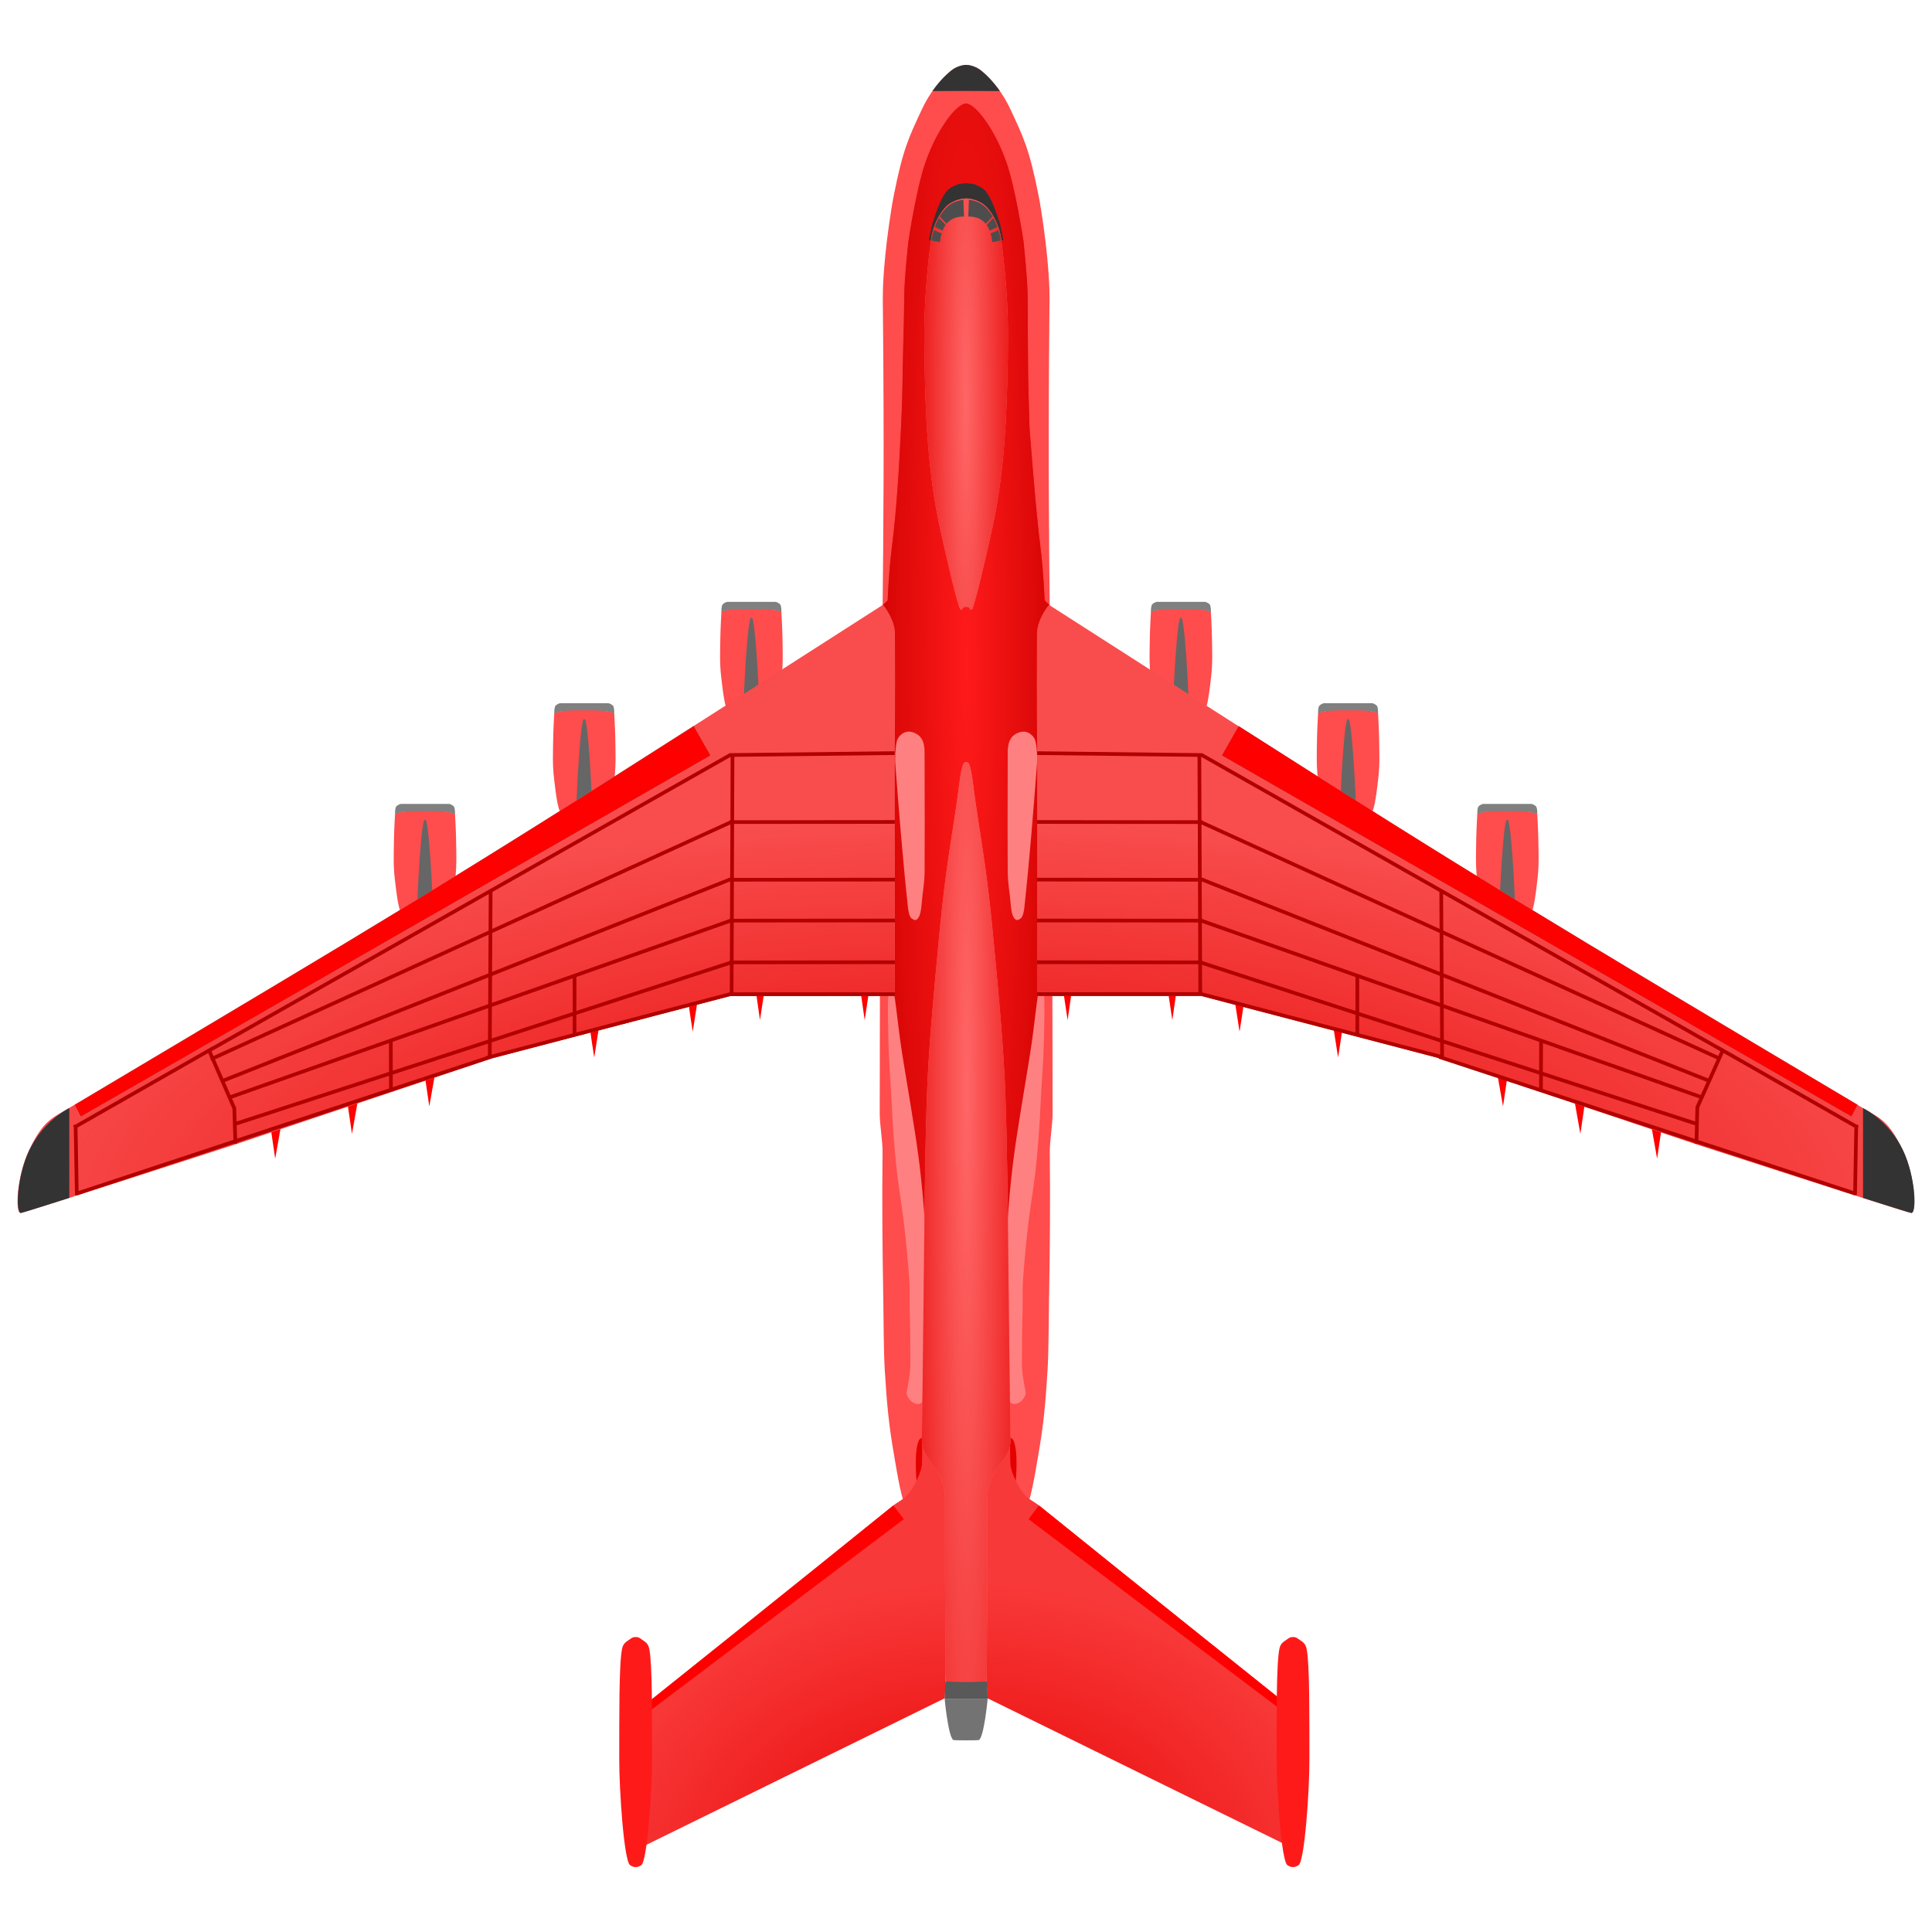 <?xml version="1.0" encoding="UTF-8" standalone="no"?>
<!-- Created with Inkscape (http://www.inkscape.org/) -->

<svg
   width="210mm"
   height="210mm"
   viewBox="0 0 210 210"
   version="1.1"
   id="svg1"
   xml:space="preserve"
   inkscape:version="1.3.2 (091e20e, 2023-11-25, custom)"
   sodipodi:docname="carrier_red.svg"
   xmlns:inkscape="http://www.inkscape.org/namespaces/inkscape"
   xmlns:sodipodi="http://sodipodi.sourceforge.net/DTD/sodipodi-0.dtd"
   xmlns:xlink="http://www.w3.org/1999/xlink"
   xmlns="http://www.w3.org/2000/svg"
   xmlns:svg="http://www.w3.org/2000/svg"><sodipodi:namedview
     id="namedview1"
     pagecolor="#ffffff"
     bordercolor="#000000"
     borderopacity="0.25"
     inkscape:showpageshadow="2"
     inkscape:pageopacity="0.0"
     inkscape:pagecheckerboard="0"
     inkscape:deskcolor="#d1d1d1"
     inkscape:document-units="mm"
     showguides="true"
     inkscape:zoom="0.70710678"
     inkscape:cx="2.1213204"
     inkscape:cy="246.78027"
     inkscape:window-width="3440"
     inkscape:window-height="1417"
     inkscape:window-x="-8"
     inkscape:window-y="-8"
     inkscape:window-maximized="1"
     inkscape:current-layer="layer1" /><defs
     id="defs1"><linearGradient
       id="linearGradient17"
       inkscape:collect="always"><stop
         style="stop-color:#e50000;stop-opacity:1;"
         offset="0"
         id="stop17" /><stop
         style="stop-color:#e50000;stop-opacity:0.25;"
         offset="1"
         id="stop18" /></linearGradient><linearGradient
       id="linearGradient9"
       inkscape:collect="always"><stop
         style="stop-color:#ff1a1a;stop-opacity:1;"
         offset="0"
         id="stop9" /><stop
         style="stop-color:#cc0000;stop-opacity:1;"
         offset="1"
         id="stop16" /></linearGradient><linearGradient
       id="linearGradient583"
       inkscape:collect="always"><stop
         style="stop-color:#ff6666;stop-opacity:1;"
         offset="0"
         id="stop584" /><stop
         style="stop-color:#e50000;stop-opacity:1;"
         offset="1"
         id="stop585" /></linearGradient><linearGradient
       id="linearGradient581"
       inkscape:collect="always"><stop
         style="stop-color:#ff6666;stop-opacity:1;"
         offset="0"
         id="stop582" /><stop
         style="stop-color:#e50000;stop-opacity:1;"
         offset="1"
         id="stop583" /></linearGradient><linearGradient
       id="linearGradient580"
       inkscape:collect="always"><stop
         style="stop-color:#e50000;stop-opacity:1;"
         offset="0"
         id="stop580" /><stop
         style="stop-color:#e50000;stop-opacity:0.247;"
         offset="1"
         id="stop581" /></linearGradient><inkscape:path-effect
       effect="bspline"
       id="path-effect729"
       is_visible="true"
       lpeversion="1"
       weight="33.333"
       steps="2"
       helper_size="0"
       apply_no_weight="true"
       apply_with_weight="true"
       only_selected="false"
       uniform="false" /><inkscape:path-effect
       effect="bspline"
       id="path-effect1385"
       is_visible="true"
       lpeversion="1"
       weight="33.333"
       steps="2"
       helper_size="0"
       apply_no_weight="true"
       apply_with_weight="true"
       only_selected="false"
       uniform="false" /><inkscape:path-effect
       effect="bspline"
       id="path-effect312"
       is_visible="true"
       lpeversion="1"
       weight="33.333"
       steps="2"
       helper_size="0"
       apply_no_weight="true"
       apply_with_weight="true"
       only_selected="false"
       uniform="false" /><inkscape:path-effect
       effect="bspline"
       id="path-effect50"
       is_visible="true"
       lpeversion="1"
       weight="33.333"
       steps="2"
       helper_size="0"
       apply_no_weight="true"
       apply_with_weight="true"
       only_selected="false"
       uniform="false" /><inkscape:path-effect
       effect="bspline"
       id="path-effect52"
       is_visible="true"
       lpeversion="1"
       weight="33.333"
       steps="2"
       helper_size="0"
       apply_no_weight="true"
       apply_with_weight="true"
       only_selected="false"
       uniform="false" /><inkscape:path-effect
       effect="bspline"
       id="path-effect54"
       is_visible="true"
       lpeversion="1"
       weight="33.333"
       steps="2"
       helper_size="0"
       apply_no_weight="true"
       apply_with_weight="true"
       only_selected="false"
       uniform="false" /><radialGradient
       inkscape:collect="always"
       xlink:href="#linearGradient580"
       id="radialGradient581"
       cx="105.072"
       cy="258.607"
       fx="105.072"
       fy="258.607"
       r="103.08"
       gradientTransform="matrix(1.073,0,0,0.416,-7.641,39.933)"
       gradientUnits="userSpaceOnUse" /><radialGradient
       inkscape:collect="always"
       xlink:href="#linearGradient581"
       id="radialGradient583"
       cx="105.027"
       cy="188.044"
       fx="105.027"
       fy="188.044"
       r="4.817"
       gradientTransform="matrix(1.687,0,0,38.723,-72.117,-7147.383)"
       gradientUnits="userSpaceOnUse" /><radialGradient
       inkscape:collect="always"
       xlink:href="#linearGradient583"
       id="radialGradient585"
       cx="105.027"
       cy="99.841"
       fx="105.027"
       fy="99.841"
       r="4.55"
       gradientTransform="matrix(1.452,5.9446328e-6,-9.2485098e-5,22.595,-47.499,-2196.489)"
       gradientUnits="userSpaceOnUse" /><radialGradient
       inkscape:collect="always"
       xlink:href="#linearGradient9"
       id="radialGradient17"
       cx="105.027"
       cy="128.093"
       fx="105.027"
       fy="128.093"
       r="9.062"
       gradientTransform="matrix(1.263,0,0,14.196,-27.598,-1730.739)"
       gradientUnits="userSpaceOnUse" /><radialGradient
       inkscape:collect="always"
       xlink:href="#linearGradient17"
       id="radialGradient18"
       cx="105.027"
       cy="274.624"
       fx="105.027"
       fy="274.624"
       r="35.413"
       gradientTransform="matrix(1.19,0,0,0.897,-19.984,-27.181)"
       gradientUnits="userSpaceOnUse" /></defs><g
     inkscape:label="Слой 1"
     inkscape:groupmode="layer"
     id="layer1"><g
       id="g1"
       transform="translate(-0.01,-15.51)"><path
         id="path57"
         style="fill:#ff4c4c;fill-opacity:1;stroke:none;stroke-width:1.168;stroke-linecap:round;stroke-linejoin:round;paint-order:markers fill stroke"
         d="m 103.42,23.16 c -1.359,1.132 -2.446,2.606 -3.192,4.21 -1.389,2.982 -2.058,4.257 -3.075,9.425 -0.348,1.767 -0.739,4.662 -0.912,6.454 -0.325,3.367 -0.28,4.284 -0.261,6.243 0.279,29.827 -0.305,31.513 -0.347,87.091 -8.98e-4,1.189 0.32,2.958 0.306,4.174 -0.062,5.486 -0.016,10.501 0.08,15.973 0.036,2.059 0.034,5.697 0.164,7.753 0.223,3.546 0.404,5.745 1.016,9.244 0.294,1.684 0.872,5.472 1.416,5.618 1.813,0.486 4.761,0.214 6.413,0.007 1.652,0.207 4.6,0.479 6.413,-0.007 0.544,-0.146 1.122,-3.934 1.416,-5.618 0.612,-3.5 0.793,-5.699 1.016,-9.244 0.129,-2.055 0.128,-5.693 0.164,-7.753 0.096,-5.472 0.142,-10.487 0.08,-15.973 -0.014,-1.217 0.306,-2.986 0.305,-4.174 -0.042,-55.578 -0.625,-57.265 -0.346,-87.091 0.018,-1.958 0.064,-2.875 -0.261,-6.243 -0.173,-1.793 -0.564,-4.687 -0.912,-6.454 -1.017,-5.168 -1.687,-6.442 -3.075,-9.425 -0.747,-1.603 -1.833,-3.077 -3.192,-4.21 -0.653,-0.544 -1.535,-0.594 -1.607,-0.594 -0.072,0 -0.954,0.05 -1.607,0.594 z"
         sodipodi:nodetypes="ssssssssssscssscscssssscs"
         inkscape:label="Нижняя основа" /><path
         id="path585"
         style="fill:#ff1a1a;fill-opacity:1;stroke:none;stroke-width:1.168;stroke-linecap:round;stroke-linejoin:round;paint-order:markers fill stroke"
         inkscape:label="Верхняя средняя основа"
         d="m 105.004,26.764 c -0.992,0 -3.122,2.705 -4.429,6.478 -0.919,2.653 -1.751,7.98 -1.816,8.445 0,0 -0.451,3.944 -0.462,6.026 -0.014,2.736 -0.136,5.701 -0.169,8.437 -0.024,1.957 -0.081,3.767 -0.175,5.718 -0.21,4.327 -0.454,8.786 -0.994,13.084 -0.356,2.834 -0.463,5.827 -0.463,5.827 l -0.531,0.508 0.853,48.085 3.461,18.709 4.57,0.482 v 0.038 l 0.178,-0.019 0.178,0.019 v -0.038 l 4.57,-0.482 3.461,-18.709 0.853,-48.085 -0.531,-0.508 c 0,0 -0.107,-2.992 -0.463,-5.827 -0.54,-4.299 -1.181,-12.944 -1.181,-12.944 0,0 -0.128,-3.996 -0.152,-5.952 -0.033,-2.735 -0.039,-5.513 -0.053,-8.25 -0.011,-2.081 -0.455,-6.111 -0.455,-6.111 -0.072,-0.473 -0.903,-5.801 -1.822,-8.454 -1.308,-3.773 -3.436,-6.478 -4.429,-6.478 z"
         sodipodi:nodetypes="ssccssscccccccccccccsccscsss" /><path
         id="path9"
         style="fill:url(#radialGradient17);stroke:none;stroke-width:1.168;stroke-linecap:round;stroke-linejoin:round;paint-order:markers fill stroke"
         inkscape:label="Градиент верхней средней основы"
         d="m 105.004,26.764 c -0.992,0 -3.122,2.705 -4.429,6.478 -0.919,2.653 -1.751,7.98 -1.816,8.445 0,0 -0.451,3.944 -0.462,6.026 -0.014,2.736 -0.136,5.701 -0.169,8.437 -0.024,1.957 -0.081,3.767 -0.175,5.718 -0.21,4.327 -0.454,8.786 -0.994,13.084 -0.356,2.834 -0.463,5.827 -0.463,5.827 l -0.531,0.508 0.853,48.085 3.461,18.709 4.57,0.482 v 0.038 l 0.178,-0.019 0.178,0.019 v -0.038 l 4.57,-0.482 3.461,-18.709 0.853,-48.085 -0.531,-0.508 c 0,0 -0.107,-2.992 -0.463,-5.827 -0.54,-4.299 -1.181,-12.944 -1.181,-12.944 0,0 -0.128,-3.996 -0.152,-5.952 -0.033,-2.735 -0.039,-5.513 -0.053,-8.25 -0.011,-2.081 -0.455,-6.111 -0.455,-6.111 -0.072,-0.473 -0.903,-5.801 -1.822,-8.454 -1.308,-3.773 -3.436,-6.478 -4.429,-6.478 z"
         sodipodi:nodetypes="ssccssscccccccccccccsccscsss" /><path
         id="path3"
         style="fill:#ff4c4c;fill-opacity:1;stroke:none;stroke-width:1.168;stroke-linecap:round;stroke-linejoin:round;paint-order:markers fill stroke"
         d="m 81.658,81.239 v 0.012 l -3.23,0.714 c 0,0 -0.108,1.861 -0.119,2.784 -0.018,1.438 -0.09,2.805 0.089,4.317 0.14,1.18 0.388,3.533 0.754,3.745 0.195,0.112 2.358,0.19 2.507,0.195 v 0.002 c 0,0 0.024,-10e-4 0.025,-10e-4 0.001,5e-5 0.025,10e-4 0.025,10e-4 v -0.002 c 0.149,-0.005 2.313,-0.083 2.507,-0.195 0.367,-0.212 0.614,-2.565 0.754,-3.745 0.179,-1.512 0.108,-2.879 0.089,-4.317 -0.012,-0.923 -0.119,-2.784 -0.119,-2.784 l -3.23,-0.714 v -0.012 l -0.026,0.006 z m 46.685,0 v 0.012 l -3.23,0.714 c 0,0 -0.107,1.861 -0.119,2.784 -0.018,1.438 -0.09,2.805 0.089,4.317 0.14,1.18 0.387,3.533 0.754,3.745 0.195,0.112 2.359,0.19 2.507,0.195 v 0.002 c 0,0 0.024,-9.8e-4 0.025,-10e-4 0.001,1e-5 0.025,10e-4 0.025,10e-4 v -0.002 c 0.149,-0.005 2.312,-0.083 2.507,-0.195 0.367,-0.212 0.615,-2.565 0.754,-3.745 0.179,-1.512 0.108,-2.879 0.089,-4.317 -0.012,-0.923 -0.119,-2.784 -0.119,-2.784 l -3.23,-0.714 v -0.012 l -0.027,0.006 z m -64.854,11.016 v 0.012 l -3.23,0.714 c 0,0 -0.108,1.861 -0.119,2.784 -0.018,1.438 -0.09,2.805 0.089,4.317 0.14,1.18 0.388,3.533 0.754,3.745 0.195,0.112 2.358,0.19 2.507,0.195 v 0.002 c 0,0 0.024,-0.001 0.025,-0.001 0.001,5e-5 0.025,0.001 0.025,0.001 v -0.002 c 0.149,-0.005 2.313,-0.083 2.507,-0.195 0.367,-0.212 0.614,-2.565 0.754,-3.745 0.179,-1.512 0.108,-2.879 0.089,-4.317 -0.012,-0.923 -0.119,-2.784 -0.119,-2.784 l -3.23,-0.714 v -0.012 l -0.026,0.006 z m 83.024,0 v 0.012 l -3.23,0.714 c 0,0 -0.107,1.861 -0.119,2.784 -0.018,1.438 -0.09,2.805 0.089,4.317 0.14,1.18 0.387,3.533 0.754,3.745 0.195,0.112 2.359,0.19 2.507,0.195 v 0.002 c 0,0 0.024,-9.8e-4 0.025,-0.001 0.001,1e-5 0.025,0.001 0.025,0.001 v -0.002 c 0.149,-0.005 2.312,-0.083 2.507,-0.195 0.367,-0.212 0.615,-2.565 0.754,-3.745 0.179,-1.512 0.108,-2.879 0.089,-4.317 -0.012,-0.923 -0.119,-2.784 -0.119,-2.784 l -3.23,-0.714 v -0.012 l -0.027,0.006 z M 46.183,103.2 v 0.012 l -3.23,0.714 c 0,0 -0.108,1.861 -0.119,2.784 -0.018,1.438 -0.09,2.805 0.089,4.317 0.14,1.18 0.388,3.533 0.754,3.745 0.195,0.112 2.358,0.19 2.507,0.195 v 0.002 c 0,0 0.024,-9.9e-4 0.025,-0.001 0.001,5e-5 0.025,0.001 0.025,0.001 v -0.002 c 0.149,-0.005 2.313,-0.083 2.507,-0.195 0.367,-0.212 0.614,-2.565 0.754,-3.745 0.179,-1.512 0.108,-2.879 0.089,-4.317 -0.012,-0.923 -0.119,-2.784 -0.119,-2.784 l -3.23,-0.714 v -0.012 l -0.026,0.006 z m 117.636,0 v 0.012 l -3.23,0.714 c 0,0 -0.107,1.861 -0.119,2.784 -0.018,1.438 -0.09,2.805 0.089,4.317 0.14,1.18 0.387,3.533 0.754,3.745 0.195,0.112 2.359,0.19 2.507,0.195 v 0.002 c 0,0 0.024,-9.9e-4 0.025,-0.001 0.001,1e-5 0.025,0.001 0.025,0.001 v -0.002 c 0.149,-0.005 2.312,-0.083 2.507,-0.195 0.367,-0.212 0.615,-2.565 0.754,-3.745 0.179,-1.512 0.108,-2.879 0.089,-4.317 -0.012,-0.923 -0.119,-2.784 -0.119,-2.784 l -3.23,-0.714 v -0.012 l -0.027,0.006 z"
         inkscape:label="Турбины" /><path
         id="path4"
         style="fill:#808080;fill-opacity:1;stroke:none;stroke-width:1.168;stroke-linecap:round;stroke-linejoin:round;paint-order:markers fill stroke"
         d="m 80.826,80.929 c -0.508,1.3e-4 -1.161,6.4e-4 -1.741,0.002 -0.175,5.1e-4 -0.47,0.192 -0.532,0.282 -0.152,0.216 -0.126,0.787 -0.126,0.787 0,0 0.602,-0.152 0.895,-0.205 0.601,-0.107 2.238,-0.09 2.363,-0.09 0.125,0 1.762,-0.017 2.363,0.09 0.293,0.052 0.895,0.205 0.895,0.205 0,0 0.026,-0.571 -0.126,-0.787 -0.063,-0.089 -0.357,-0.281 -0.532,-0.282 -1.145,-0.003 -2.558,-0.002 -2.599,-0.002 -0.042,1e-5 -0.366,-1.2e-4 -0.859,0 z m 47.543,0 c -0.042,0 -1.455,-9.3e-4 -2.599,0.002 -0.175,5.1e-4 -0.47,0.192 -0.532,0.282 -0.152,0.216 -0.126,0.787 -0.126,0.787 0,0 0.602,-0.152 0.895,-0.205 0.601,-0.107 2.238,-0.09 2.363,-0.09 0.125,0 1.762,-0.017 2.363,0.09 0.293,0.052 0.895,0.205 0.895,0.205 0,0 0.026,-0.571 -0.126,-0.787 -0.063,-0.089 -0.357,-0.281 -0.532,-0.282 -0.58,-10e-4 -1.234,-0.002 -1.741,-0.002 -0.494,-1.2e-4 -0.818,1e-5 -0.859,0 z m -65.712,11.016 c -0.508,1.3e-4 -1.161,6.4e-4 -1.741,0.002 -0.175,5.1e-4 -0.47,0.192 -0.532,0.282 -0.152,0.216 -0.126,0.787 -0.126,0.787 0,0 0.602,-0.152 0.895,-0.205 0.601,-0.107 2.238,-0.09 2.363,-0.09 0.125,0 1.762,-0.017 2.363,0.09 0.293,0.052 0.895,0.205 0.895,0.205 0,0 0.026,-0.571 -0.126,-0.787 -0.063,-0.089 -0.357,-0.281 -0.532,-0.282 -1.145,-0.003 -2.558,-0.002 -2.6,-0.002 -0.042,1e-5 -0.365,-1.2e-4 -0.859,0 z m 83.882,0 c -0.042,0 -1.455,-9.3e-4 -2.599,0.002 -0.175,5.1e-4 -0.47,0.192 -0.532,0.282 -0.152,0.216 -0.126,0.787 -0.126,0.787 0,0 0.602,-0.152 0.895,-0.205 0.601,-0.107 2.238,-0.09 2.363,-0.09 0.125,0 1.762,-0.017 2.363,0.09 0.293,0.052 0.895,0.205 0.895,0.205 0,0 0.026,-0.571 -0.126,-0.787 -0.063,-0.089 -0.357,-0.281 -0.532,-0.282 -0.58,-0.001 -1.234,-0.002 -1.742,-0.002 -0.494,-1.2e-4 -0.818,1e-5 -0.859,0 z M 45.351,102.89 c -0.508,1.3e-4 -1.161,6.4e-4 -1.741,0.002 -0.175,5.1e-4 -0.47,0.192 -0.532,0.282 -0.152,0.216 -0.126,0.787 -0.126,0.787 0,0 0.602,-0.152 0.895,-0.205 0.601,-0.107 2.238,-0.09 2.363,-0.09 0.125,0 1.762,-0.017 2.363,0.09 0.293,0.052 0.895,0.205 0.895,0.205 0,0 0.026,-0.571 -0.126,-0.787 -0.063,-0.089 -0.357,-0.281 -0.532,-0.282 -1.145,-0.003 -2.558,-0.002 -2.599,-0.002 -0.042,1e-5 -0.366,-1.2e-4 -0.859,0 z m 118.494,0 c -0.042,0 -1.455,-9.3e-4 -2.599,0.002 -0.175,5.1e-4 -0.47,0.192 -0.532,0.282 -0.152,0.216 -0.126,0.787 -0.126,0.787 0,0 0.602,-0.152 0.895,-0.205 0.601,-0.107 2.238,-0.09 2.363,-0.09 0.125,0 1.762,-0.017 2.363,0.09 0.293,0.052 0.895,0.205 0.895,0.205 0,0 0.026,-0.571 -0.126,-0.787 -0.063,-0.089 -0.357,-0.281 -0.532,-0.282 -0.58,-0.001 -1.234,-0.002 -1.742,-0.002 -0.494,-1.2e-4 -0.818,1e-5 -0.859,0 z"
         inkscape:label="Передние части турбин" /><path
         id="path5"
         style="fill:#666666;fill-opacity:1;stroke:none;stroke-width:1.168;stroke-linecap:round;stroke-linejoin:round;paint-order:markers fill stroke"
         d="m 81.685,82.651 c -0.074,2e-5 -0.126,0.105 -0.143,0.183 -0.153,0.701 -0.237,1.535 -0.3,2.249 -0.11,1.253 -0.191,2.518 -0.265,3.773 -0.075,1.282 -0.18,3.839 -0.18,3.839 l 0.887,-0.033 0.887,0.033 c 0,0 -0.105,-2.557 -0.18,-3.839 -0.073,-1.255 -0.154,-2.521 -0.265,-3.773 -0.063,-0.715 -0.146,-1.549 -0.3,-2.249 -0.017,-0.078 -0.069,-0.183 -0.143,-0.183 z m 46.684,0 c -0.074,-1e-5 -0.126,0.105 -0.143,0.183 -0.153,0.701 -0.237,1.535 -0.3,2.249 -0.11,1.253 -0.191,2.518 -0.265,3.773 -0.075,1.282 -0.18,3.839 -0.18,3.839 l 0.887,-0.033 0.887,0.033 c 0,0 -0.105,-2.557 -0.18,-3.839 -0.073,-1.255 -0.154,-2.521 -0.265,-3.773 -0.063,-0.715 -0.146,-1.549 -0.3,-2.249 -0.017,-0.078 -0.069,-0.183 -0.143,-0.183 z m -64.854,11.016 c -0.074,2e-5 -0.126,0.105 -0.143,0.183 -0.153,0.701 -0.237,1.535 -0.3,2.249 -0.11,1.253 -0.191,2.518 -0.265,3.773 -0.075,1.282 -0.18,3.839 -0.18,3.839 l 0.887,-0.033 0.887,0.033 c 0,0 -0.105,-2.557 -0.18,-3.839 -0.073,-1.255 -0.154,-2.521 -0.265,-3.773 -0.063,-0.715 -0.146,-1.549 -0.3,-2.249 -0.017,-0.078 -0.07,-0.183 -0.144,-0.183 z m 83.024,0 c -0.074,-1e-5 -0.127,0.105 -0.144,0.183 -0.153,0.701 -0.237,1.535 -0.3,2.249 -0.11,1.253 -0.191,2.518 -0.265,3.773 -0.075,1.282 -0.18,3.839 -0.18,3.839 l 0.887,-0.033 0.887,0.033 c 0,0 -0.105,-2.557 -0.18,-3.839 -0.073,-1.255 -0.154,-2.521 -0.265,-3.773 -0.063,-0.715 -0.146,-1.549 -0.3,-2.249 -0.017,-0.078 -0.069,-0.183 -0.143,-0.183 z M 46.21,104.611 c -0.074,2e-5 -0.126,0.105 -0.143,0.183 -0.153,0.701 -0.237,1.535 -0.3,2.249 -0.11,1.253 -0.191,2.518 -0.265,3.773 -0.075,1.282 -0.18,3.839 -0.18,3.839 l 0.887,-0.033 0.887,0.033 c 0,0 -0.105,-2.557 -0.18,-3.839 -0.073,-1.255 -0.154,-2.521 -0.265,-3.773 -0.063,-0.715 -0.146,-1.549 -0.3,-2.249 -0.017,-0.078 -0.069,-0.183 -0.143,-0.183 z m 117.635,0 c -0.074,-10e-6 -0.126,0.105 -0.143,0.183 -0.153,0.701 -0.237,1.535 -0.3,2.249 -0.11,1.253 -0.191,2.518 -0.265,3.773 -0.075,1.282 -0.18,3.839 -0.18,3.839 l 0.887,-0.033 0.887,0.033 c 0,0 -0.105,-2.557 -0.18,-3.839 -0.073,-1.255 -0.154,-2.521 -0.265,-3.773 -0.063,-0.715 -0.146,-1.549 -0.3,-2.249 -0.017,-0.078 -0.069,-0.183 -0.143,-0.183 z"
         inkscape:label="Палки на турбинах" /><path
         id="path16"
         style="fill:#ff0101;fill-opacity:1;stroke:none;stroke-width:1.168;stroke-linecap:round;stroke-linejoin:round;paint-order:markers fill stroke"
         d="m 83.044,123.56 -0.824,0.053 0.397,2.777 z m 11.38,0 -0.824,0.053 0.397,2.777 z m 21.206,0 0.427,2.83 0.397,-2.777 z m 11.38,0 0.427,2.83 0.397,-2.777 z m -51.207,0.922 -0.926,0.248 c -0.017,0.074 0.43,2.919 0.43,2.919 z m 58.448,0 0.496,3.167 c 0,0 0.446,-2.844 0.43,-2.919 z m -69.155,2.803 -0.926,0.248 c -0.017,0.074 0.43,2.919 0.43,2.919 z m 79.863,0 0.496,3.167 c 0,0 0.446,-2.844 0.43,-2.919 z m -97.69,5.119 -1.046,0.304 0.45,3.058 z m 115.517,0 0.596,3.362 0.45,-3.058 z m -123.922,2.989 -1.046,0.304 0.45,3.058 z m 132.327,0 0.596,3.362 0.45,-3.058 z m -140.672,2.696 -1.047,0.304 0.451,3.058 z m 149.016,0 0.596,3.362 0.451,-3.058 z"
         inkscape:label="Треугольники" /><path
         id="path47"
         style="fill:#ff8080;fill-opacity:1;stroke:none;stroke-width:1.168;stroke-linecap:round;stroke-linejoin:round;paint-order:markers fill stroke"
         d="m 96.861,123.225 c -0.102,-0.017 -0.199,0.011 -0.255,0.108 -0.147,0.255 -0.076,4.588 0.022,6.879 0.078,1.817 0.249,3.789 0.326,5.606 0.091,2.168 0.253,4.136 0.463,6.3 0.187,1.929 0.533,3.865 0.777,5.788 0.279,2.201 0.478,4.394 0.645,6.606 0.081,1.067 0.014,2.311 0.051,3.38 0.068,1.962 0.057,3.9 0.072,5.817 0.008,1.112 -0.304,2.587 -0.408,3.13 -0.068,0.358 0.398,0.911 0.497,0.983 0.297,0.219 0.877,0.584 1.352,-0.072 0.217,-0.298 0.261,-0.623 0.261,-1.532 0,-2.473 -0.164,-2.231 -0.164,-2.644 0,-0.508 0.143,-1.083 0.141,-1.513 -0.021,-3.971 0.024,-7.724 -0.033,-11.609 -0.034,-2.275 -0.248,-4.562 -0.48,-6.825 -0.176,-1.717 -0.413,-3.408 -0.678,-5.114 -0.295,-1.9 -0.602,-3.767 -0.918,-5.664 -0.29,-1.741 -0.581,-3.491 -0.802,-5.242 -0.173,-1.372 -0.482,-4.128 -0.579,-4.225 -0.08,-0.08 -0.188,-0.141 -0.29,-0.158 z m 16.332,0 c -0.102,0.017 -0.211,0.078 -0.29,0.158 -0.097,0.097 -0.406,2.853 -0.579,4.225 -0.221,1.751 -0.512,3.501 -0.802,5.242 -0.316,1.897 -0.623,3.764 -0.918,5.664 -0.265,1.705 -0.502,3.397 -0.678,5.114 -0.232,2.264 -0.446,4.55 -0.48,6.825 -0.057,3.885 -0.012,7.637 -0.033,11.609 -0.002,0.43 0.141,1.005 0.141,1.513 0,0.414 -0.164,0.172 -0.164,2.644 0,0.909 0.045,1.234 0.261,1.532 0.476,0.656 1.054,0.291 1.352,0.072 0.098,-0.072 0.565,-0.626 0.497,-0.983 -0.104,-0.543 -0.416,-2.018 -0.408,-3.13 0.014,-1.917 0.004,-3.855 0.072,-5.817 0.037,-1.07 -0.029,-2.313 0.051,-3.38 0.167,-2.212 0.366,-4.406 0.645,-6.606 0.244,-1.923 0.59,-3.859 0.777,-5.788 0.21,-2.164 0.372,-4.133 0.463,-6.3 0.076,-1.817 0.248,-3.789 0.326,-5.606 0.098,-2.292 0.169,-6.624 0.022,-6.879 -0.056,-0.097 -0.153,-0.125 -0.255,-0.108 z"
         inkscape:label="Средняя нижняя основа" /><path
         id="path580"
         style="fill:#ff6666;fill-opacity:1;stroke:none;stroke-width:1.168;stroke-linecap:round;stroke-linejoin:round;paint-order:markers fill stroke"
         d="m 95.967,81.267 c -45.017,28.872 -46.309,29.62 -88.551,54.747 -1.772,1.054 -2.698,1.299 -4.235,4.511 -1.378,2.881 -1.523,6.894 -0.909,6.827 0.502,-0.054 23.315,-7.456 23.315,-7.456 l 27.957,-9.37 25.855,-6.755 h 17.881 l -0.015,-26.502 c 0,0 0.057,-5.287 0.02,-12.89 -0.008,-1.546 -1.274,-3.14 -1.318,-3.112 z m 18.078,0 c -0.043,-0.028 -1.31,1.567 -1.317,3.112 -0.038,7.603 0.02,12.89 0.02,12.89 l -0.015,26.502 h 17.881 l 25.855,6.755 27.958,9.37 c 0,0 22.813,7.402 23.314,7.456 0.614,0.066 0.469,-3.947 -0.909,-6.827 -1.536,-3.211 -2.462,-3.456 -4.234,-4.511 -42.242,-25.127 -43.535,-25.875 -88.552,-54.747 z"
         inkscape:label="Передние крылья" /><path
         id="path22"
         style="fill:url(#radialGradient581);fill-opacity:1;stroke:none;stroke-width:1.168;stroke-linecap:round;stroke-linejoin:round;paint-order:markers fill stroke"
         d="M 95.954,81.267 C 50.938,110.139 49.645,110.886 7.403,136.014 c -1.772,1.054 -2.698,1.299 -4.235,4.511 -1.378,2.881 -1.523,6.894 -0.909,6.827 0.502,-0.054 23.315,-7.456 23.315,-7.456 l 27.957,-9.37 25.855,-6.755 h 17.881 l -0.015,-26.502 c 0,0 0.057,-5.287 0.02,-12.89 -0.008,-1.546 -1.274,-3.14 -1.318,-3.112 z m 18.078,0 c -0.043,-0.028 -1.31,1.567 -1.317,3.112 -0.038,7.603 0.02,12.89 0.02,12.89 l -0.015,26.502 h 17.881 l 25.855,6.755 27.958,9.37 c 0,0 22.813,7.402 23.314,7.456 0.614,0.066 0.469,-3.947 -0.909,-6.827 -1.536,-3.211 -2.462,-3.456 -4.234,-4.511 -42.242,-25.127 -43.535,-25.875 -88.552,-54.747 z"
         inkscape:label="Градиент передних крыльев" /><path
         id="path23"
         style="fill:#333333;fill-opacity:1;stroke:none;stroke-width:1.168;stroke-linecap:round;stroke-linejoin:round;paint-order:markers fill stroke"
         d="m 7.541,135.95 -0.104,0.064 c 0,0 -2.698,1.299 -4.235,4.511 -1.378,2.881 -1.523,6.894 -0.909,6.827 0.147,-0.016 2.396,-0.725 5.248,-1.635 z m 194.973,0 v 9.768 c 2.851,0.909 5.1,1.619 5.248,1.635 0.614,0.066 0.469,-3.947 -0.909,-6.827 -1.536,-3.211 -4.235,-4.511 -4.235,-4.511 z"
         inkscape:label="Наконечники крыльев" /><path
         id="path28"
         style="fill:#ff8080;fill-opacity:1;stroke:none;stroke-width:1.168;stroke-linecap:round;stroke-linejoin:round;paint-order:markers fill stroke"
         d="m 98.844,95.037 c -0.706,-0.028 -1.117,0.531 -1.246,0.754 -0.231,0.401 -0.33,1.973 -0.273,2.72 0.389,5.087 0.813,10.434 1.373,15.61 0.046,0.422 0.162,1.053 0.397,1.215 0.255,0.176 0.426,0.268 0.645,0.05 0.314,-0.314 0.403,-1.056 0.446,-1.612 0.108,-1.367 0.319,-2.166 0.325,-3.655 0.01,-2.389 0.023,-6.769 -0.002,-12.435 -0.003,-0.671 0.079,-1.847 -0.86,-2.39 -0.301,-0.174 -0.569,-0.249 -0.805,-0.258 z m 12.366,0 c -0.235,0.009 -0.503,0.084 -0.805,0.258 -0.939,0.542 -0.857,1.719 -0.86,2.39 -0.025,5.666 -0.013,10.047 -0.002,12.435 0.006,1.489 0.217,2.287 0.325,3.655 0.044,0.557 0.133,1.299 0.446,1.612 0.219,0.219 0.39,0.126 0.645,-0.05 0.235,-0.162 0.351,-0.794 0.397,-1.215 0.56,-5.177 0.984,-10.524 1.373,-15.61 0.057,-0.747 -0.042,-2.32 -0.273,-2.72 -0.129,-0.223 -0.54,-0.782 -1.246,-0.754 z"
         inkscape:label="Палки на основе" /><path
         id="path46"
         style="fill:#e50000;fill-opacity:1;stroke:none;stroke-width:1.168;stroke-linecap:round;stroke-linejoin:round;paint-order:markers fill stroke"
         d="m 100.291,171.747 c 0,0 -0.288,0.069 -0.424,0.383 -0.547,1.27 -0.219,4.452 -0.219,4.452 l 0.667,-1.28 z m 9.472,0 -0.023,3.555 0.667,1.28 c 0,0 0.328,-3.182 -0.219,-4.452 -0.136,-0.314 -0.424,-0.383 -0.424,-0.383 z"
         inkscape:label="Отверстия" /><path
         id="path42"
         style="fill:#ff4c4c;fill-opacity:1;stroke:none;stroke-width:1.168;stroke-linecap:round;stroke-linejoin:round;paint-order:markers fill stroke"
         d="m 100.27,171.752 c -0.019,-2e-5 -0.003,2.686 -0.06,3.078 -0.118,0.806 -0.784,2.273 -1.518,3.132 -0.438,0.513 -1.161,0.844 -1.686,1.269 -9.506,7.696 -27.391,21.983 -27.391,21.983 l 0.263,15.008 c 0,0 21.533,-10.579 32.795,-16.111 0.174,-0.086 0.441,-15.382 0.301,-23.097 -0.016,-0.896 -0.049,-1.149 -0.541,-2.633 -0.263,-0.794 -0.803,-1.903 -1.178,-2.278 -0.122,-0.122 -0.709,-0.35 -0.985,-0.35 z m 9.515,0 c -0.276,2.7e-4 -0.863,0.227 -0.985,0.35 -0.375,0.375 -0.915,1.484 -1.178,2.278 -0.492,1.485 -0.524,1.737 -0.541,2.633 -0.14,7.715 0.127,23.012 0.301,23.097 11.263,5.532 32.795,16.111 32.795,16.111 l 0.263,-15.008 c 0,0 -17.885,-14.287 -27.391,-21.983 -0.524,-0.424 -1.248,-0.756 -1.686,-1.269 -0.734,-0.86 -1.4,-2.326 -1.518,-3.132 -0.057,-0.392 -0.042,-3.078 -0.06,-3.078 z"
         inkscape:label="Задние крылья" /><path
         id="path17"
         style="fill:url(#radialGradient18);stroke:none;stroke-width:1.168;stroke-linecap:round;stroke-linejoin:round;paint-order:markers fill stroke"
         d="m 100.261,171.752 c -0.019,-2e-5 -0.003,2.686 -0.06,3.078 -0.118,0.806 -0.784,2.273 -1.518,3.132 -0.438,0.513 -1.161,0.844 -1.686,1.269 -9.506,7.696 -27.391,21.983 -27.391,21.983 l 0.263,15.008 c 0,0 21.533,-10.579 32.795,-16.111 0.174,-0.086 0.441,-15.382 0.301,-23.097 -0.016,-0.896 -0.049,-1.149 -0.541,-2.633 -0.263,-0.794 -0.803,-1.903 -1.178,-2.278 -0.122,-0.122 -0.709,-0.35 -0.985,-0.35 z m 9.515,0 c -0.276,2.7e-4 -0.863,0.227 -0.985,0.35 -0.375,0.375 -0.915,1.484 -1.178,2.278 -0.492,1.485 -0.524,1.737 -0.541,2.633 -0.14,7.715 0.127,23.012 0.301,23.097 11.263,5.532 32.795,16.111 32.795,16.111 l 0.263,-15.008 c 0,0 -17.885,-14.287 -27.391,-21.983 -0.524,-0.424 -1.248,-0.756 -1.686,-1.269 -0.734,-0.86 -1.4,-2.326 -1.518,-3.132 -0.057,-0.392 -0.042,-3.078 -0.06,-3.078 z"
         inkscape:label="Градиент задних крыльев" /><path
         id="path43"
         style="fill:#ff0000;fill-opacity:1;stroke:none;stroke-width:1.168;stroke-linecap:round;stroke-linejoin:round;paint-order:markers fill stroke"
         d="m 97.119,179.149 c -0.037,0.028 -0.078,0.053 -0.113,0.082 -9.243,7.483 -25.889,20.782 -26.831,21.535 l 0.461,0.719 27.615,-20.85 z m 15.817,0 -1.132,1.485 27.615,20.85 0.461,-0.719 c -0.942,-0.753 -17.588,-14.052 -26.831,-21.535 -0.035,-0.028 -0.076,-0.054 -0.113,-0.082 z"
         inkscape:label="ППолоски ЗКрыльев" /><path
         id="path25"
         style="fill:#00fcfb;fill-opacity:0.662;stroke:none;stroke-width:1.168;stroke-linecap:round;stroke-linejoin:round;paint-order:markers fill stroke"
         d="M 75.415,94.429 C 50.248,110.492 41.555,115.717 8.136,135.597 L 8.793,136.88 77.24,97.625 Z m 59.225,0 -1.825,3.196 68.446,39.255 0.657,-1.284 c -33.419,-19.879 -42.113,-25.105 -67.279,-41.168 z"
         inkscape:label="ППолоски ПКрыльев" /><path
         id="path50"
         style="fill:#737373;fill-opacity:1;stroke:none;stroke-width:1.168;stroke-linecap:round;stroke-linejoin:round;paint-order:markers fill stroke"
         d="m 102.686,200.154 c 0,0 0.393,4.165 0.949,4.487 0.068,0.039 1.272,0.035 1.391,0.035 0.119,0 1.324,0.004 1.392,-0.035 0.556,-0.321 0.949,-4.487 0.949,-4.487 l -2.341,-0.001 z"
         sodipodi:nodetypes="csccccc"
         inkscape:label="Задняя часть двигателя" /><path
         id="path49"
         style="fill:#595959;fill-opacity:1;stroke:none;stroke-width:1.168;stroke-linecap:round;stroke-linejoin:round;paint-order:markers fill stroke"
         d="m 102.76,198.272 -0.074,1.882 2.342,-0.001 2.342,0.001 -0.074,-1.882 -2.268,0.001 z"
         sodipodi:nodetypes="ccccccc"
         inkscape:label="Передняя часть двигателя" /><path
         id="path52"
         style="fill:#333333;fill-opacity:1;stroke:none;stroke-width:1.168;stroke-linecap:round;stroke-linejoin:round;paint-order:markers fill stroke"
         d="m 104.295,35.499 c 0,0 -0.967,0.248 -1.422,0.835 -0.61,0.786 -1.076,2.121 -1.444,3.258 -0.206,0.636 -0.441,2.009 -0.441,2.009 l 0.331,0.075 3.708,-4.445 3.708,4.445 0.331,-0.075 c 0,0 -0.236,-1.372 -0.441,-2.009 -0.368,-1.137 -0.834,-2.472 -1.444,-3.258 -0.455,-0.587 -1.422,-0.835 -1.422,-0.835 l -0.732,-0.08 z"
         sodipodi:nodetypes="csscccccssccc"
         inkscape:label="Полоска перед стеклами" /><path
         id="path581"
         style="fill:#ff6666;fill-opacity:1;stroke:none;stroke-width:1.168;stroke-linecap:round;stroke-linejoin:round;paint-order:markers fill stroke"
         d="m 104.822,98.404 c -0.355,0.302 -0.554,2.493 -0.731,3.746 -0.374,2.64 -0.817,5.268 -1.18,7.911 -0.377,2.742 -0.649,5.386 -0.906,8.142 -0.517,5.551 -1.074,11.261 -1.26,16.823 -0.165,4.944 -0.21,9.852 -0.269,14.799 -0.089,7.408 -0.155,14.966 -0.265,22.225 -0.035,2.328 2.546,2.977 2.514,6.515 -0.009,0.998 -0.009,9.382 0.071,19.724 3e-5,0.004 2.112,0.031 2.232,0.031 0.12,0 2.232,-0.027 2.232,-0.031 0.08,-10.342 0.08,-18.726 0.071,-19.724 -0.032,-3.538 2.549,-4.188 2.514,-6.515 -0.109,-7.259 -0.176,-14.817 -0.265,-22.225 -0.059,-4.947 -0.104,-9.854 -0.269,-14.799 -0.186,-5.561 -0.743,-11.272 -1.26,-16.823 -0.256,-2.756 -0.529,-5.4 -0.906,-8.142 -0.363,-2.643 -0.807,-5.271 -1.18,-7.911 -0.177,-1.253 -0.376,-3.444 -0.731,-3.746 -0.053,-0.045 -0.115,-0.062 -0.205,-0.062 -0.09,0 -0.152,0.017 -0.205,0.062 z"
         inkscape:label="Верхняя задняя основ"
         sodipodi:nodetypes="csssssscsccccsssssscc" /><path
         id="path48"
         style="fill:url(#radialGradient583);fill-opacity:1;stroke:none;stroke-width:1.168;stroke-linecap:round;stroke-linejoin:round;paint-order:markers fill stroke"
         d="m 104.822,98.404 c -0.355,0.302 -0.554,2.493 -0.731,3.746 -0.374,2.64 -0.817,5.268 -1.18,7.911 -0.377,2.742 -0.649,5.386 -0.906,8.142 -0.517,5.551 -1.074,11.261 -1.26,16.823 -0.165,4.944 -0.21,9.852 -0.269,14.799 -0.089,7.408 -0.155,14.966 -0.265,22.225 -0.035,2.328 2.546,2.977 2.514,6.515 -0.009,0.998 -0.009,9.382 0.071,19.724 3e-5,0.004 2.112,0.031 2.232,0.031 0.12,0 2.232,-0.027 2.232,-0.031 0.08,-10.342 0.08,-18.726 0.071,-19.724 -0.032,-3.538 2.549,-4.188 2.514,-6.515 -0.109,-7.259 -0.176,-14.817 -0.265,-22.225 -0.059,-4.947 -0.104,-9.854 -0.269,-14.799 -0.186,-5.561 -0.743,-11.272 -1.26,-16.823 -0.256,-2.756 -0.529,-5.4 -0.906,-8.142 -0.363,-2.643 -0.807,-5.271 -1.18,-7.911 -0.177,-1.253 -0.376,-3.444 -0.731,-3.746 -0.053,-0.045 -0.115,-0.062 -0.205,-0.062 -0.09,0 -0.152,0.017 -0.205,0.062 z"
         inkscape:label="Градиент верхней задней основы"
         sodipodi:nodetypes="csssssscsccccsssssscc" /><path
         id="path51"
         style="fill:#ff6666;fill-opacity:1;stroke:none;stroke-width:1.168;stroke-linecap:round;stroke-linejoin:round;paint-order:markers fill stroke"
         d="m 104.965,37.079 v 0.003 c -0.258,0.01 -0.944,0.08 -1.681,0.535 -0.902,0.557 -1.911,2.314 -2.082,3.987 -0.095,0.928 -0.726,5.045 -0.726,10.532 0,2.387 0.093,7.881 0.422,11.814 0.251,2.995 0.623,5.959 1.274,8.921 0.66,2.999 1.991,8.796 2.247,8.895 0.199,0.077 0.161,-0.178 0.357,-0.264 0.058,-0.025 0.13,-0.033 0.191,-0.035 v 0.004 c 0,0 0.037,-0.001 0.059,-0.003 0.022,0.001 0.059,0.003 0.059,0.003 v -0.004 c 0.061,0.002 0.133,0.009 0.191,0.035 0.196,0.085 0.157,0.341 0.357,0.264 0.256,-0.099 1.587,-5.896 2.246,-8.895 0.652,-2.962 1.024,-5.927 1.275,-8.921 0.329,-3.933 0.422,-9.427 0.422,-11.814 0,-5.487 -0.631,-9.604 -0.726,-10.532 -0.171,-1.673 -1.18,-3.43 -2.082,-3.987 -0.737,-0.455 -1.423,-0.525 -1.681,-0.535 v -0.003 c 0,0 -0.045,0.002 -0.062,0.002 -0.017,2.9e-5 -0.062,-0.002 -0.062,-0.002 z"
         inkscape:label="Верхняя передняя основа" /><path
         id="path583"
         style="fill:url(#radialGradient585);fill-opacity:1;stroke:none;stroke-width:1.168;stroke-linecap:round;stroke-linejoin:round;paint-order:markers fill stroke"
         d="m 104.965,37.079 v 0.003 c -0.258,0.01 -0.944,0.08 -1.681,0.535 -0.902,0.557 -1.911,2.314 -2.082,3.987 -0.095,0.928 -0.726,5.045 -0.726,10.532 0,2.387 0.093,7.881 0.422,11.814 0.251,2.995 0.623,5.959 1.274,8.921 0.66,2.999 1.991,8.796 2.247,8.895 0.199,0.077 0.161,-0.178 0.357,-0.264 0.058,-0.025 0.13,-0.033 0.191,-0.035 v 0.004 c 0,0 0.037,-0.001 0.059,-0.003 0.022,0.001 0.059,0.003 0.059,0.003 v -0.004 c 0.061,0.002 0.133,0.009 0.191,0.035 0.196,0.085 0.157,0.341 0.357,0.264 0.256,-0.099 1.587,-5.896 2.246,-8.895 0.652,-2.962 1.024,-5.927 1.275,-8.921 0.329,-3.933 0.422,-9.427 0.422,-11.814 0,-5.487 -0.631,-9.604 -0.726,-10.532 -0.171,-1.673 -1.18,-3.43 -2.082,-3.987 -0.737,-0.455 -1.423,-0.525 -1.681,-0.535 v -0.003 c 0,0 -0.045,0.002 -0.062,0.002 -0.017,2.9e-5 -0.062,-0.002 -0.062,-0.002 z"
         inkscape:label="Градиент верхней передней полоски" /><path
         id="path58"
         style="fill:#333333;fill-opacity:1;stroke:none;stroke-width:1.168;stroke-linecap:round;stroke-linejoin:round;paint-order:markers fill stroke"
         d="m 103.313,23.255 c -0.774,0.645 -1.367,1.325 -1.952,2.152 l 3.666,-0.011 3.666,0.011 c -0.585,-0.827 -1.178,-1.507 -1.952,-2.152 -0.765,-0.637 -1.538,-0.693 -1.715,-0.693 -0.177,0 -0.95,0.056 -1.715,0.693 z"
         sodipodi:nodetypes="scccscs"
         inkscape:label="Нос" /><path
         id="path59"
         style="fill:#ff1a1a;fill-opacity:1;stroke:none;stroke-width:1.138;stroke-linecap:round;stroke-linejoin:round;paint-order:markers fill stroke"
         d="m 69.104,193.45 c -0.23,2e-5 -0.358,0.048 -0.496,0.146 -0.56,0.401 -0.851,0.489 -0.989,1.163 -0.339,1.661 -0.292,7.67 -0.301,11.894 -0.007,3.549 0.53,11.222 1.185,11.597 0.192,0.11 0.338,0.206 0.601,0.206 0.263,0 0.408,-0.096 0.6,-0.206 0.655,-0.375 1.192,-8.048 1.185,-11.597 -0.009,-4.225 0.039,-10.233 -0.301,-11.894 -0.138,-0.675 -0.429,-0.763 -0.989,-1.163 -0.138,-0.099 -0.266,-0.147 -0.496,-0.146 z m 71.45,0 c -0.23,-2e-5 -0.358,0.048 -0.496,0.146 -0.56,0.401 -0.851,0.489 -0.989,1.163 -0.339,1.661 -0.292,7.67 -0.301,11.894 -0.007,3.549 0.53,11.222 1.185,11.597 0.192,0.11 0.338,0.206 0.601,0.206 0.263,2e-5 0.408,-0.096 0.6,-0.206 0.655,-0.375 1.192,-8.048 1.185,-11.597 -0.009,-4.225 0.039,-10.233 -0.301,-11.894 -0.138,-0.675 -0.429,-0.763 -0.989,-1.163 -0.138,-0.099 -0.266,-0.146 -0.496,-0.146 z"
         inkscape:label="Верхняя часть заднего крыла" /><path
         id="path53"
         style="fill:#4d4d4d;fill-opacity:1;stroke:none;stroke-width:1.168;stroke-linecap:round;stroke-linejoin:round;paint-order:markers fill stroke"
         d="m 104.72,37.216 c 0,0 -0.746,0.116 -1.241,0.402 -0.767,0.443 -1.325,1.413 -1.325,1.413 l 0.732,0.802 c 0,0 0.324,-0.379 0.748,-0.571 0.529,-0.239 1.164,-0.213 1.164,-0.213 z m 0.613,0 -0.077,1.833 c 0,0 0.635,-0.026 1.164,0.213 0.424,0.192 0.748,0.571 0.748,0.571 l 0.732,-0.802 c 0,0 -0.558,-0.97 -1.325,-1.413 -0.495,-0.286 -1.242,-0.402 -1.242,-0.402 z m -3.262,1.988 c 0,0 -0.155,0.285 -0.228,0.43 -0.083,0.164 -0.213,0.532 -0.213,0.532 l 0.837,0.425 c 0,0 0.092,-0.24 0.152,-0.351 0.052,-0.097 0.174,-0.283 0.174,-0.283 z m 5.911,0 -0.721,0.753 c 0,0 0.122,0.187 0.174,0.283 0.06,0.111 0.152,0.351 0.152,0.351 l 0.837,-0.425 c 0,0 -0.13,-0.368 -0.213,-0.532 -0.073,-0.145 -0.228,-0.43 -0.228,-0.43 z m -6.463,1.329 c 0,0 -0.11,0.356 -0.151,0.542 -0.042,0.189 -0.099,0.581 -0.099,0.581 l 0.93,0.178 c 0,0 0.021,-0.367 0.056,-0.542 0.028,-0.143 0.124,-0.409 0.124,-0.409 z m 7.016,0 -0.86,0.349 c 0,0 0.096,0.267 0.124,0.409 0.035,0.174 0.056,0.542 0.056,0.542 l 0.93,-0.178 c 0,0 -0.057,-0.392 -0.099,-0.581 -0.041,-0.186 -0.151,-0.542 -0.151,-0.542 z"
         inkscape:label="Стекла" /><path
         id="path134"
         style="fill:#ff0000;fill-opacity:1;stroke:none;stroke-width:1.168;stroke-linecap:round;stroke-linejoin:round;paint-order:markers fill stroke"
         d="M 75.415,94.429 C 50.248,110.492 41.555,115.717 8.136,135.597 L 8.793,136.88 77.24,97.625 Z m 59.225,0 -1.825,3.196 68.446,39.255 0.657,-1.284 c -33.419,-19.879 -42.113,-25.105 -67.279,-41.168 z"
         inkscape:label="ППолоски ПКрыльев" /><path
         id="path24"
         style="fill:#a05f5f;fill-opacity:0.141;fill-rule:evenodd;stroke:#b20000;stroke-width:0.4;stroke-linecap:butt;stroke-linejoin:miter;stroke-dasharray:none;stroke-opacity:1"
         d="m 130.547,123.56 -17.814,0.006 m 44.205,6.89 -26.426,-6.917 m 71.236,21.732 -45.317,-14.885 M 187.325,129.73 130.55,97.531 M 185.153,134.84 130.473,115.541 m 54.069,22.17 -53.942,-17.559 m -0.119,-15.31 56.519,25.761 z m 0.086,6.232 55.336,21.962 z m 56.196,18.324 15.193,8.668 z m -74.035,-9.298 17.985,0.015 m -17.994,-4.551 17.994,0.015 m -17.991,-4.458 17.991,0.015 m 53.763,24.792 2.816,-6.297 m -56.916,-32.223 0.098,26.346 z m 26.29,14.949 0.093,18.125 z m -9.121,9.215 v 6.539 z m 19.972,6.972 -0.012,5.611 z m 16.987,7.238 -0.098,4.035 z m 17.274,1.985 -0.136,7.627 z m -89.042,-32.913 17.977,0.015 m -17.966,-7.498 17.958,0.209 m -51.346,25.994 17.92,-0.006 m -44.385,6.927 26.571,-6.95 M 8.21,145.29 53.491,130.336 M 22.68,129.73 79.454,97.531 M 24.843,134.835 79.532,115.541 m -54.069,22.17 53.942,-17.559 m 0.119,-15.31 -56.613,25.813 z m -0.086,6.232 -55.336,21.962 z m -56.196,18.324 -15.193,8.668 z m 74.035,-9.298 -17.985,0.015 m 17.994,-4.551 -17.994,0.015 m 17.991,-4.458 -17.991,0.015 m -53.801,24.878 -2.778,-6.383 m 56.916,-32.165 -0.098,26.289 z m -26.29,14.891 -0.093,18.125 z m 9.121,9.314 v 6.44 z m -19.972,7.001 0.012,5.483 z m -17.018,7.149 0.128,3.996 z m -17.243,1.945 0.136,7.627 z M 97.269,104.853 79.292,104.868 m 17.966,-7.498 -17.958,0.209"
         sodipodi:nodetypes="cccccccccccccccccccccccccccccccccccccccccccccccccccccccccccccccccccccccccccccccccccccccccccccccccccccc"
         inkscape:transform-center-x="3.0429747"
         inkscape:transform-center-y="0.14828526" /></g></g></svg>

